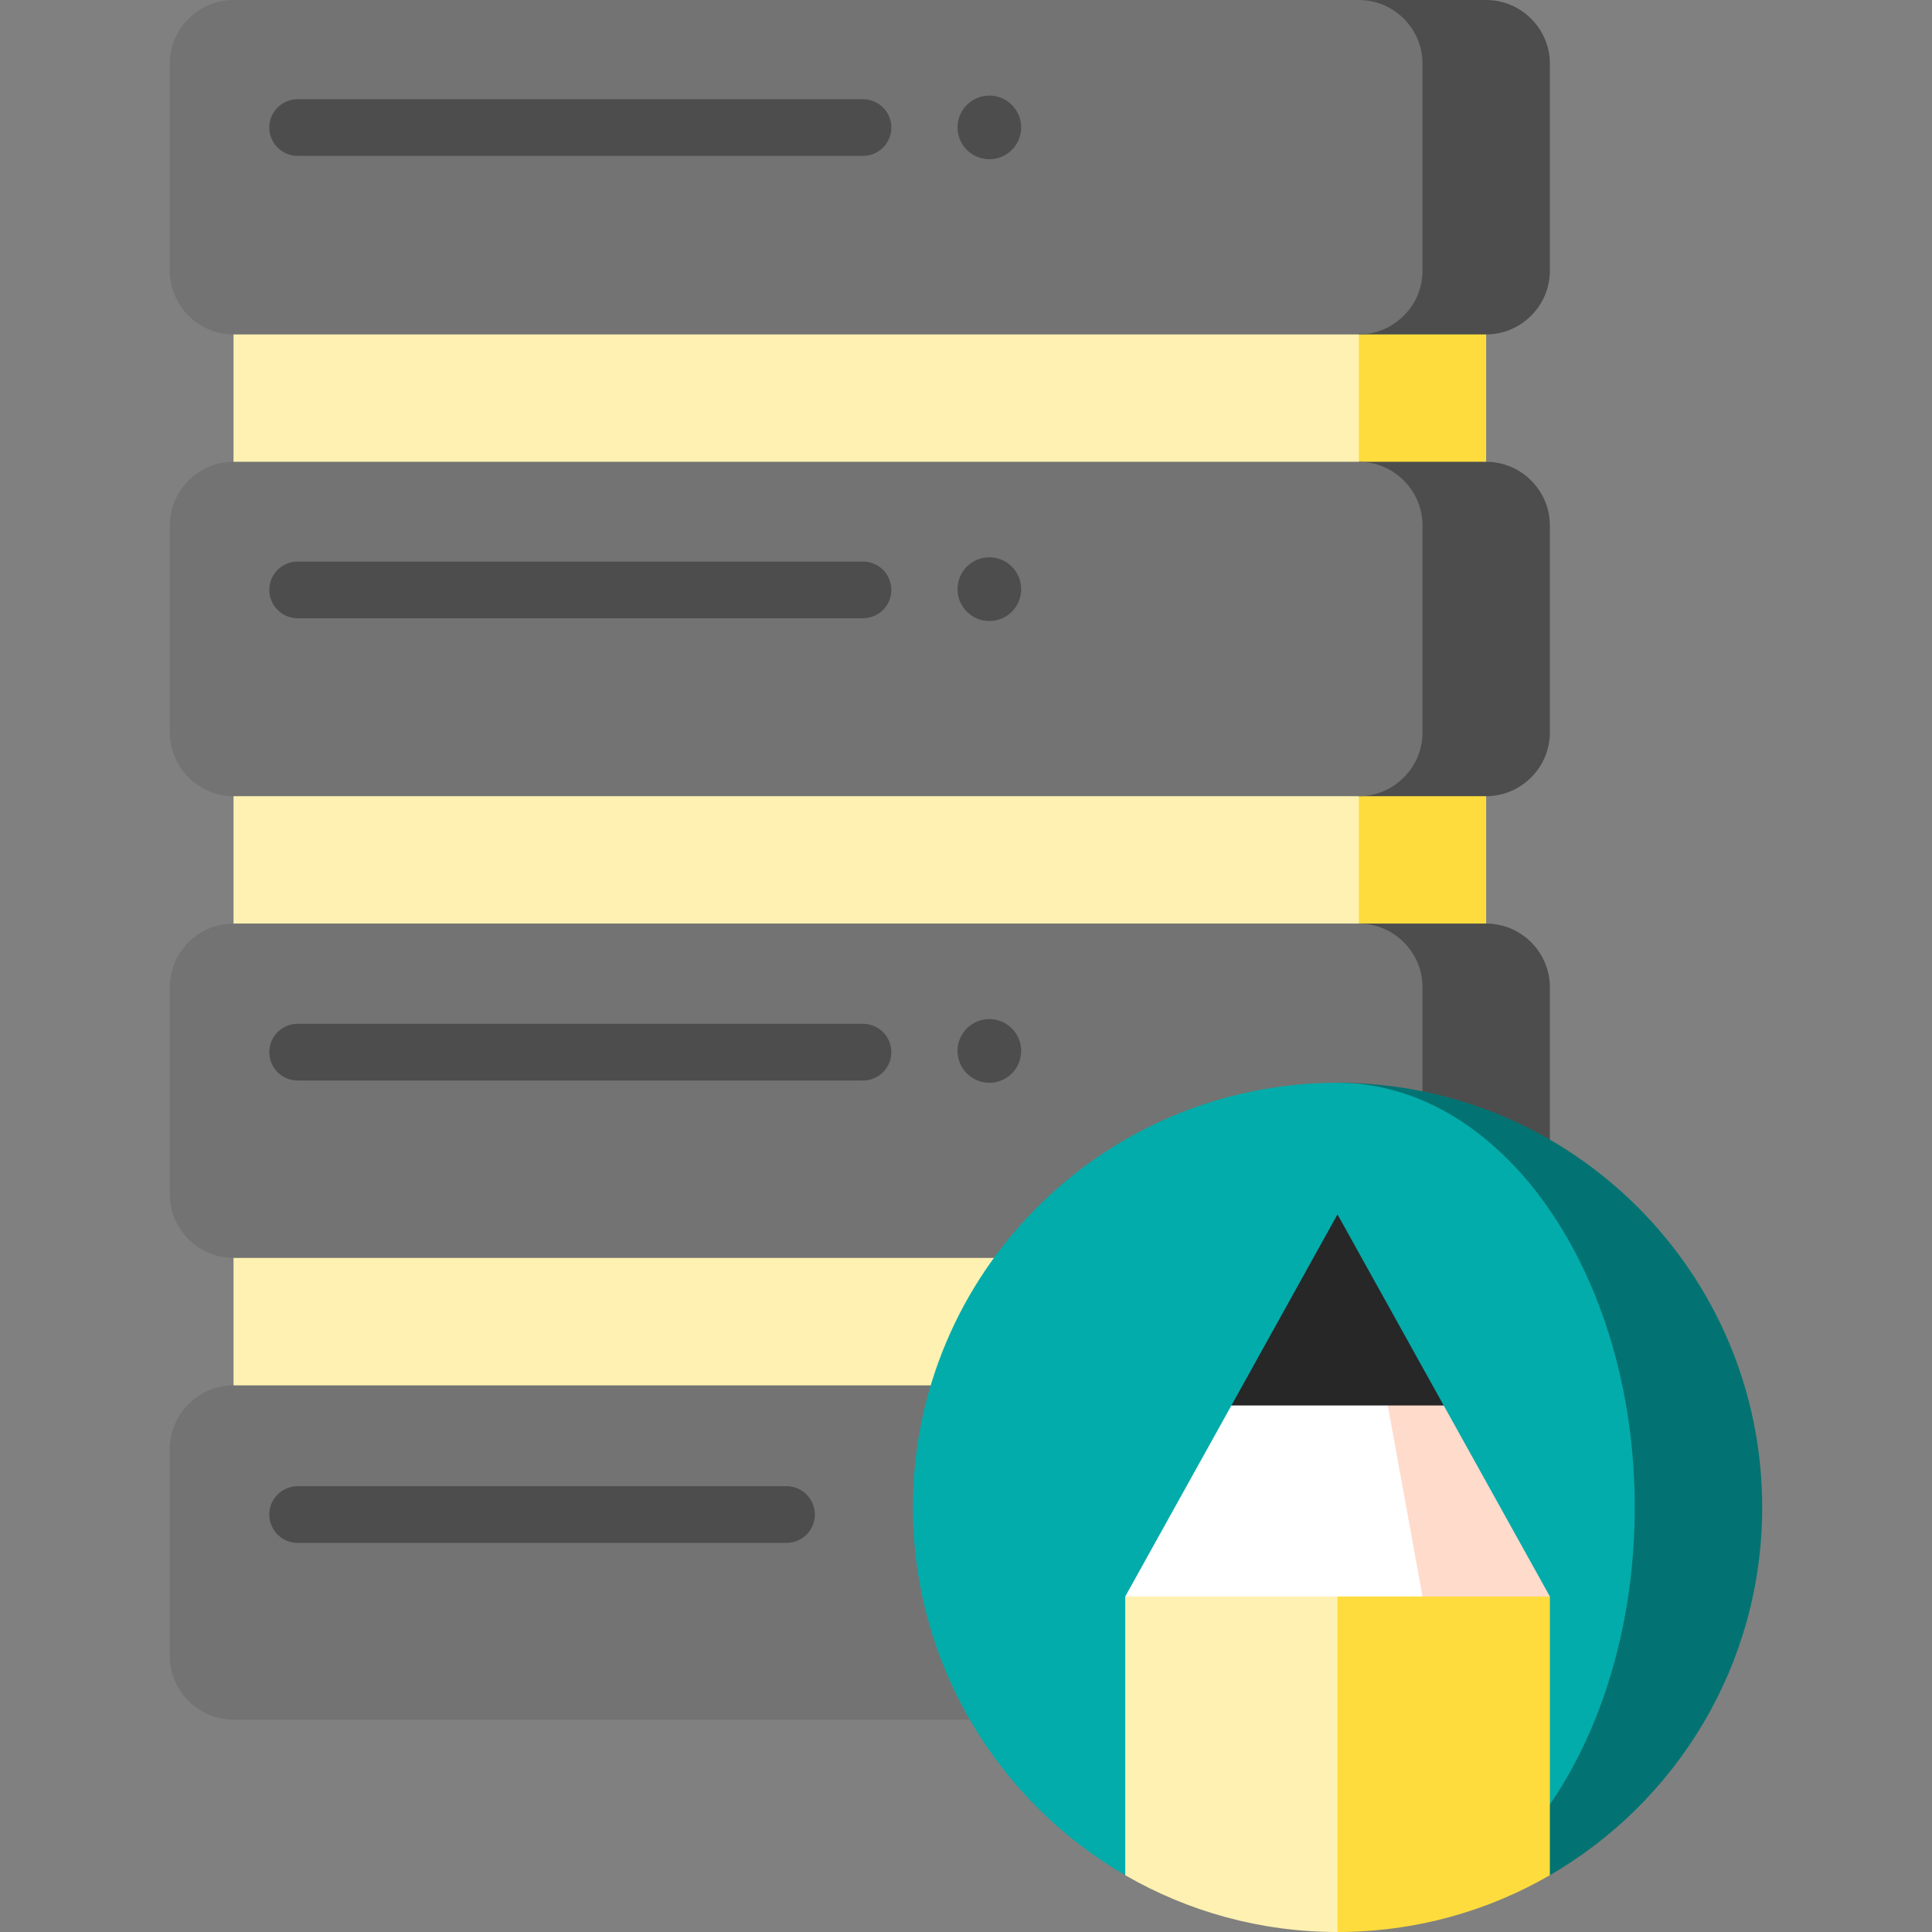 <?xml version="1.0" encoding="UTF-8"?>
<svg xmlns="http://www.w3.org/2000/svg" xmlns:xlink="http://www.w3.org/1999/xlink" width="90px" height="90px" viewBox="0 0 90 90" version="1.1">
<rect x="0" y="0" width="90" height="90" fill="#808080" stroke="none"/>
<g id="surface1">
<path style=" stroke:none;fill-rule:nonzero;fill:rgb(99.608%,86.275%,23.922%);fill-opacity:1;" d="M 59.34 13.602 L 69.23 13.602 L 69.23 23.488 L 59.34 23.488 Z M 59.34 13.602 "/>
<path style=" stroke:none;fill-rule:nonzero;fill:rgb(100%,94.51%,69.412%);fill-opacity:1;" d="M 10.879 13.602 L 63.301 13.602 L 63.301 23.488 L 10.879 23.488 Z M 10.879 13.602 "/>
<path style=" stroke:none;fill-rule:nonzero;fill:rgb(30.196%,30.196%,30.196%);fill-opacity:1;" d="M 69.23 0 L 63.301 0 L 63.301 15.578 L 69.23 15.578 C 70.863 15.578 72.199 14.242 72.199 12.609 L 72.199 2.965 C 72.199 1.336 70.863 0 69.23 0 Z M 69.23 0 "/>
<path style=" stroke:none;fill-rule:nonzero;fill:rgb(45.098%,45.098%,45.098%);fill-opacity:1;" d="M 66.266 2.965 L 66.266 12.609 C 66.266 14.242 64.93 15.578 63.301 15.578 L 10.879 15.578 C 9.246 15.578 7.91 14.242 7.91 12.609 L 7.91 2.965 C 7.91 1.336 9.246 0 10.879 0 L 63.301 0 C 64.93 0 66.266 1.336 66.266 2.965 Z M 66.266 2.965 "/>
<path style="fill:none;stroke-width:15;stroke-linecap:round;stroke-linejoin:round;stroke:rgb(30.196%,30.196%,30.196%);stroke-opacity:1;stroke-miterlimit:10;" d="M 78.778 33.756 L 228.422 33.756 " transform="matrix(0.176,0,0,0.176,0,0)"/>
<path style=" stroke:none;fill-rule:nonzero;fill:rgb(30.196%,30.196%,30.196%);fill-opacity:1;" d="M 47.57 5.934 C 47.57 6.754 46.906 7.418 46.09 7.418 C 45.27 7.418 44.605 6.754 44.605 5.934 C 44.605 5.117 45.27 4.453 46.09 4.453 C 46.906 4.453 47.57 5.117 47.57 5.934 Z M 47.57 5.934 "/>
<path style=" stroke:none;fill-rule:nonzero;fill:rgb(99.608%,86.275%,23.922%);fill-opacity:1;" d="M 59.34 35.109 L 69.23 35.109 L 69.23 45 L 59.34 45 Z M 59.34 35.109 "/>
<path style=" stroke:none;fill-rule:nonzero;fill:rgb(100%,94.51%,69.412%);fill-opacity:1;" d="M 10.879 35.109 L 63.301 35.109 L 63.301 45 L 10.879 45 Z M 10.879 35.109 "/>
<path style=" stroke:none;fill-rule:nonzero;fill:rgb(30.196%,30.196%,30.196%);fill-opacity:1;" d="M 69.23 21.512 L 63.301 21.512 L 63.301 37.09 L 69.23 37.09 C 70.863 37.09 72.199 35.754 72.199 34.117 L 72.199 24.477 C 72.199 22.848 70.863 21.512 69.23 21.512 Z M 69.23 21.512 "/>
<path style=" stroke:none;fill-rule:nonzero;fill:rgb(45.098%,45.098%,45.098%);fill-opacity:1;" d="M 66.266 24.477 L 66.266 34.117 C 66.266 35.754 64.93 37.09 63.301 37.09 L 10.879 37.09 C 9.246 37.09 7.91 35.754 7.91 34.117 L 7.91 24.477 C 7.91 22.848 9.246 21.512 10.879 21.512 L 63.301 21.512 C 64.93 21.512 66.266 22.848 66.266 24.477 Z M 66.266 24.477 "/>
<path style="fill:none;stroke-width:15;stroke-linecap:round;stroke-linejoin:round;stroke:rgb(30.196%,30.196%,30.196%);stroke-opacity:1;stroke-miterlimit:10;" d="M 78.778 156.133 L 228.422 156.133 " transform="matrix(0.176,0,0,0.176,0,0)"/>
<path style=" stroke:none;fill-rule:nonzero;fill:rgb(30.196%,30.196%,30.196%);fill-opacity:1;" d="M 47.57 27.445 C 47.57 28.266 46.906 28.93 46.09 28.93 C 45.27 28.93 44.605 28.266 44.605 27.445 C 44.605 26.625 45.27 25.961 46.09 25.961 C 46.906 25.961 47.57 26.625 47.57 27.445 Z M 47.57 27.445 "/>
<path style=" stroke:none;fill-rule:nonzero;fill:rgb(99.608%,86.275%,23.922%);fill-opacity:1;" d="M 59.34 56.621 L 69.23 56.621 L 69.23 66.512 L 59.34 66.512 Z M 59.34 56.621 "/>
<path style=" stroke:none;fill-rule:nonzero;fill:rgb(100%,94.51%,69.412%);fill-opacity:1;" d="M 10.879 56.621 L 63.301 56.621 L 63.301 66.512 L 10.879 66.512 Z M 10.879 56.621 "/>
<path style=" stroke:none;fill-rule:nonzero;fill:rgb(30.196%,30.196%,30.196%);fill-opacity:1;" d="M 69.23 43.023 L 63.301 43.023 L 63.301 58.598 L 69.23 58.598 C 70.863 58.598 72.199 57.266 72.199 55.629 L 72.199 45.988 C 72.199 44.359 70.863 43.023 69.23 43.023 Z M 69.23 43.023 "/>
<path style=" stroke:none;fill-rule:nonzero;fill:rgb(45.098%,45.098%,45.098%);fill-opacity:1;" d="M 66.266 45.988 L 66.266 55.629 C 66.266 57.266 64.93 58.598 63.301 58.598 L 10.879 58.598 C 9.246 58.598 7.91 57.266 7.91 55.629 L 7.91 45.988 C 7.91 44.359 9.246 43.023 10.879 43.023 L 63.301 43.023 C 64.93 43.023 66.266 44.359 66.266 45.988 Z M 66.266 45.988 "/>
<path style="fill:none;stroke-width:15;stroke-linecap:round;stroke-linejoin:round;stroke:rgb(30.196%,30.196%,30.196%);stroke-opacity:1;stroke-miterlimit:10;" d="M 78.778 278.489 L 228.422 278.489 " transform="matrix(0.176,0,0,0.176,0,0)"/>
<path style=" stroke:none;fill-rule:nonzero;fill:rgb(30.196%,30.196%,30.196%);fill-opacity:1;" d="M 47.57 48.953 C 47.57 49.777 46.906 50.441 46.09 50.441 C 45.27 50.441 44.605 49.777 44.605 48.953 C 44.605 48.137 45.27 47.473 46.09 47.473 C 46.906 47.473 47.57 48.137 47.57 48.953 Z M 47.57 48.953 "/>
<path style=" stroke:none;fill-rule:nonzero;fill:rgb(30.196%,30.196%,30.196%);fill-opacity:1;" d="M 69.23 64.535 L 63.301 64.535 L 63.301 80.109 L 69.23 80.109 C 70.863 80.109 72.199 78.777 72.199 77.141 L 72.199 67.5 C 72.199 65.871 70.863 64.535 69.23 64.535 Z M 69.23 64.535 "/>
<path style=" stroke:none;fill-rule:nonzero;fill:rgb(45.098%,45.098%,45.098%);fill-opacity:1;" d="M 66.266 67.5 L 66.266 77.141 C 66.266 78.777 64.93 80.109 63.301 80.109 L 10.879 80.109 C 9.246 80.109 7.91 78.777 7.91 77.141 L 7.91 67.5 C 7.91 65.871 9.246 64.535 10.879 64.535 L 63.301 64.535 C 64.93 64.535 66.266 65.871 66.266 67.5 Z M 66.266 67.5 "/>
<path style="fill:none;stroke-width:15;stroke-linecap:round;stroke-linejoin:round;stroke:rgb(30.196%,30.196%,30.196%);stroke-opacity:1;stroke-miterlimit:10;" d="M 78.778 400.867 L 208.178 400.867 " transform="matrix(0.176,0,0,0.176,0,0)"/>
<path style=" stroke:none;fill-rule:nonzero;fill:rgb(0.784%,45.098%,44.706%);fill-opacity:1;" d="M 62.305 50.441 L 62.305 86.047 L 72.199 87.355 C 78.109 83.93 82.09 77.543 82.09 70.219 C 82.09 59.297 73.23 50.441 62.305 50.441 Z M 62.305 50.441 "/>
<path style=" stroke:none;fill-rule:nonzero;fill:rgb(0.784%,67.451%,67.059%);fill-opacity:1;" d="M 62.305 50.441 C 69.957 50.441 76.152 59.297 76.152 70.219 C 76.152 75.609 74.645 80.496 72.199 84.062 L 52.418 87.355 C 46.508 83.93 42.527 77.543 42.527 70.219 C 42.527 59.297 51.387 50.441 62.305 50.441 Z M 62.305 50.441 "/>
<path style=" stroke:none;fill-rule:nonzero;fill:rgb(99.608%,86.275%,23.922%);fill-opacity:1;" d="M 61.969 89.996 C 62.082 89.996 62.195 90 62.305 90 C 65.91 90 69.289 89.039 72.199 87.355 L 72.199 74.371 L 60.328 72.395 Z M 61.969 89.996 "/>
<path style=" stroke:none;fill-rule:nonzero;fill:rgb(100%,94.51%,69.412%);fill-opacity:1;" d="M 52.418 74.371 L 52.418 87.355 C 55.328 89.039 58.707 90 62.305 90 L 62.305 72.395 Z M 52.418 74.371 "/>
<path style=" stroke:none;fill-rule:nonzero;fill:rgb(100%,85.882%,80%);fill-opacity:1;" d="M 67.254 65.473 L 72.199 74.371 L 66.266 74.371 L 60.328 63.496 Z M 67.254 65.473 "/>
<path style=" stroke:none;fill-rule:nonzero;fill:rgb(100%,100%,100%);fill-opacity:1;" d="M 64.289 63.496 L 66.266 74.371 L 52.418 74.371 L 57.363 65.473 Z M 64.289 63.496 "/>
<path style=" stroke:none;fill-rule:nonzero;fill:rgb(15.294%,15.294%,15.294%);fill-opacity:1;" d="M 57.363 65.473 L 67.254 65.473 L 62.305 56.57 Z M 57.363 65.473 "/>
</g>
</svg>
